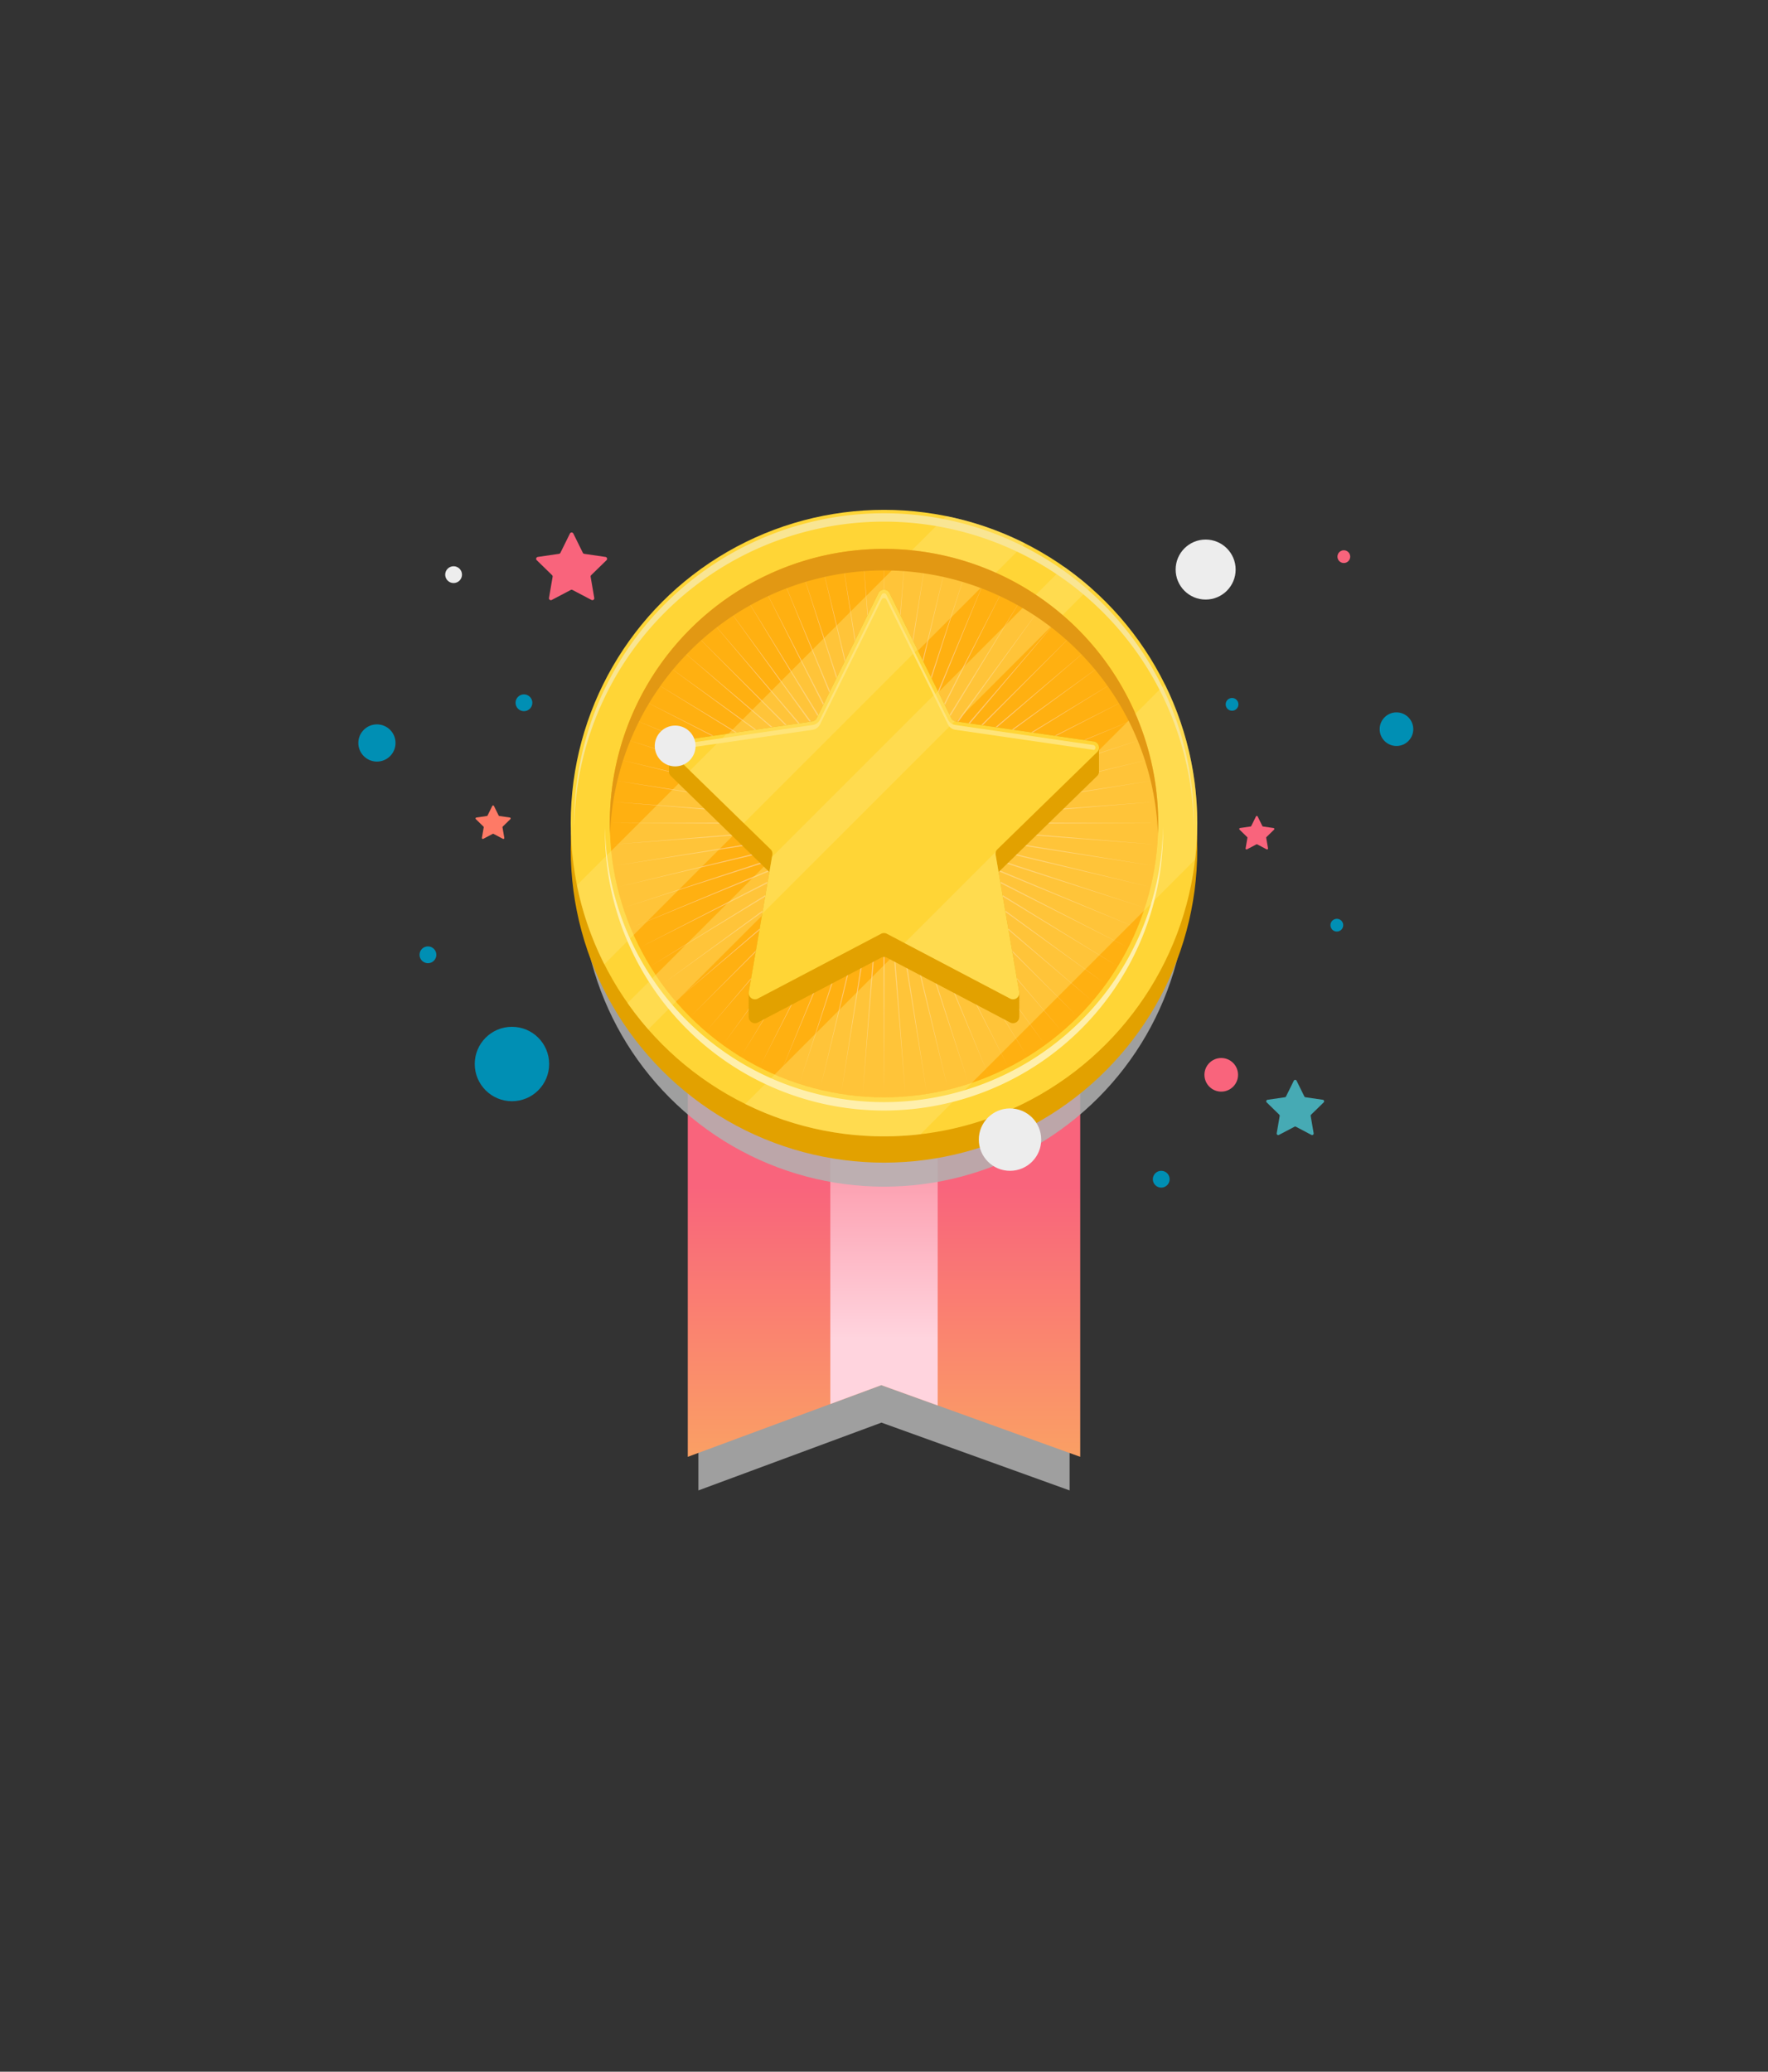 <svg xmlns="http://www.w3.org/2000/svg" xmlns:xlink="http://www.w3.org/1999/xlink" width="456.221" height="534.615" viewBox="0 0 456.221 534.615">
  <rect x="0" y="0" width="456.221" height="534.615" fill="#333333" stroke="none"/>
  <defs>
    <linearGradient id="linear-gradient" x1="0.5" y1="1.177" x2="0.5" y2="0.474" gradientUnits="objectBoundingBox">
      <stop offset="0" stop-color="#fbb45c"/>
      <stop offset="1" stop-color="#f9647c"/>
    </linearGradient>
    <linearGradient id="linear-gradient-2" x1="0.5" y1="-0.132" x2="0.5" y2="0.817" gradientUnits="objectBoundingBox">
      <stop offset="0" stop-color="#f9647c"/>
      <stop offset="1" stop-color="#ffd4de"/>
    </linearGradient>
  </defs>
  <g id="Group_33" data-name="Group 33" transform="translate(40.261 -45.431)">
    <g id="Group_31" data-name="Group 31" transform="translate(107.011 177)">
      <path id="Path_12" data-name="Path 12" d="M941.134,779.47l-48.554-17.5-47.242,17.5v-125.1h95.8Z" transform="translate(-812.397 -526.425)" fill="#b2b2b2" opacity="0.85" style="mix-blend-mode: multiply;isolation: isolate"/>
      <path id="Path_13" data-name="Path 13" d="M937.772,735.546l-51.327-18.5-49.939,18.5V603.3H937.772Z" transform="translate(-806.301 -491.173)" fill="url(#linear-gradient)"/>
      <path id="Path_14" data-name="Path 14" d="M955.262,777.636l13.162-4.875L982.972,778V684h-27.71Z" transform="translate(-888.279 -546.884)" fill="url(#linear-gradient-2)"/>
      <g id="Group_30" data-name="Group 30" transform="translate(0 0)">
        <g id="Group_23" data-name="Group 23">
          <circle id="Ellipse_11" data-name="Ellipse 11" cx="78.111" cy="78.111" r="78.111" transform="translate(2.727 18.431)" fill="#b2b2b2" opacity="0.85" style="mix-blend-mode: multiply;isolation: isolate"/>
          <circle id="Ellipse_12" data-name="Ellipse 12" cx="80.838" cy="80.838" r="80.838" transform="translate(0 6.782)" fill="#e2a100"/>
          <circle id="Ellipse_13" data-name="Ellipse 13" cx="80.838" cy="80.838" r="80.838" fill="#ffd536"/>
          <g id="Group_22" data-name="Group 22" transform="translate(1.594 1.594)" opacity="0.38">
            <path id="Path_15" data-name="Path 15" d="M839.4,246.391l-95.282,95.282a80.264,80.264,0,0,0,7.068,20.4L859.8,253.459A80.248,80.248,0,0,0,839.4,246.391Z" transform="translate(-744.121 -246.391)" fill="#ffe479"/>
            <path id="Path_16" data-name="Path 16" d="M1001.011,422.443a80.494,80.494,0,0,0-8.352-35.813l-108.3,108.3a80.5,80.5,0,0,0,35.813,8.352,81.6,81.6,0,0,0,9.407-.548l70.883-70.883A81.667,81.667,0,0,0,1001.011,422.443Z" transform="translate(-840.929 -343.199)" fill="#ffe479"/>
            <path id="Path_17" data-name="Path 17" d="M898.931,288.592,786.322,401.2a81.254,81.254,0,0,0,5.344,6.8L905.731,293.936A81.247,81.247,0,0,0,898.931,288.592Z" transform="translate(-773.253 -275.523)" fill="#ffe479"/>
          </g>
          <path id="Path_18" data-name="Path 18" d="M821.783,246.257a79.95,79.95,0,0,1,79.94,78.875c.005-.36.014-.718.014-1.079a79.954,79.954,0,1,0-159.908,0c0,.361.009.719.014,1.079A79.95,79.95,0,0,1,821.783,246.257Z" transform="translate(-740.945 -243.215)" fill="#f9e593"/>
        </g>
        <g id="Group_25" data-name="Group 25" transform="translate(10.08 10.08)">
          <circle id="Ellipse_14" data-name="Ellipse 14" cx="70.758" cy="70.758" r="70.758" fill="#ffb011"/>
          <path id="Path_19" data-name="Path 19" d="M843.327,275.309l.276,63.265,5.239-63.048-4.689,63.092,10.169-62.443L844.7,338.7l15.037-61.453-14.5,61.582,19.813-60.083L845.76,339l24.465-58.344L846.27,339.214l28.968-56.244-28.476,56.495,33.291-53.8-32.821,54.087,37.41-51.02-36.963,51.345,41.3-47.928L848.1,340.436l44.93-44.54-44.54,44.93,48.286-40.878-47.928,41.3,51.345-36.963-51.02,37.41,54.087-32.821-53.8,33.291,56.495-28.476L849.71,342.655,908.265,318.7l-58.344,24.465,60.254-19.288-60.083,19.812,61.581-14.5-61.453,15.037L912.75,334.6l-62.443,10.169,63.092-4.689-63.048,5.239,63.265.276-63.265.276,63.048,5.239-63.092-4.689,62.443,10.169-62.529-9.624,61.453,15.037-61.581-14.5,60.083,19.812L849.922,348.03,908.265,372.5,849.71,348.54l56.244,28.968L849.46,349.032l53.8,33.291L849.172,349.5l51.02,37.41-51.345-36.963,47.928,41.3-48.286-40.878,44.54,44.93-44.93-44.54,40.878,48.286-41.3-47.928,36.963,51.345-37.41-51.02,32.821,54.087-33.291-53.8,28.476,56.495L846.27,351.981l23.956,58.555L845.76,352.192l19.288,60.254-19.812-60.083,14.5,61.582L844.7,352.491l9.624,62.529-10.169-62.443,4.689,63.092L843.6,352.621l-.276,63.265-.276-63.265-5.239,63.048,4.689-63.092-10.169,62.443,9.624-62.529-15.037,61.453,14.5-61.582-19.812,60.083,19.288-60.254-24.465,58.344,23.956-58.555-28.968,56.244,28.476-56.495-33.291,53.8,32.821-54.087-37.41,51.02,36.963-51.345-41.3,47.928,40.878-48.286-44.93,44.54,44.54-44.93-48.286,40.878,47.928-41.3-51.345,36.963,51.02-37.41L783.4,382.323l53.8-33.291L780.7,377.508l56.244-28.968L778.389,372.5l58.344-24.465-60.254,19.288,60.083-19.812-61.581,14.5,61.453-15.037L773.9,356.593l62.443-10.169-63.092,4.689,63.049-5.239-63.265-.276,63.265-.276-63.049-5.239,63.092,4.689L773.9,334.6l62.529,9.624-61.453-15.037,61.581,14.5-60.083-19.812,60.254,19.288L778.389,318.7l58.555,23.956L780.7,313.687l56.495,28.476-53.8-33.291,54.087,32.821-51.02-37.41,51.345,36.963-47.928-41.3,48.286,40.878-44.54-44.93,44.93,44.54L797.678,292.15l41.3,47.928-36.963-51.345,37.41,51.02L806.6,285.667l33.291,53.8L811.417,282.97l28.968,56.244-23.956-58.555L840.894,339l-19.288-60.254,19.812,60.083-14.5-61.582L841.956,338.7l-9.624-62.529L842.5,338.617l-4.689-63.092,5.239,63.048Z" transform="translate(-772.569 -274.839)" fill="#ffc871"/>
          <g id="Group_24" data-name="Group 24" transform="translate(0.362 0.361)" opacity="0.38">
            <path id="Path_20" data-name="Path 20" d="M850.277,274.96,772.69,352.547a70.292,70.292,0,0,0,5.782,21.684l93.49-93.49A70.294,70.294,0,0,0,850.277,274.96Z" transform="translate(-772.69 -274.96)" fill="#ffe479"/>
            <path id="Path_21" data-name="Path 21" d="M1007.842,439.355a70.513,70.513,0,0,0-5.859-28.226l-93.125,93.124a71,71,0,0,0,50.865,2.16l44.42-44.42A70.672,70.672,0,0,0,1007.842,439.355Z" transform="translate(-866.688 -368.958)" fill="#ffe479"/>
            <path id="Path_22" data-name="Path 22" d="M907.844,312.008l-98.106,98.106a70.986,70.986,0,0,0,5.237,6.907l99.776-99.776A71.007,71.007,0,0,0,907.844,312.008Z" transform="translate(-798.264 -300.534)" fill="#ffe479"/>
          </g>
          <path id="Path_23" data-name="Path 23" d="M842.281,279.342a70.756,70.756,0,0,1,70.7,67.983c.035-.921.059-1.845.059-2.775a70.758,70.758,0,0,0-141.516,0c0,.93.024,1.854.059,2.775A70.755,70.755,0,0,1,842.281,279.342Z" transform="translate(-771.523 -273.793)" fill="#e29813"/>
        </g>
        <g id="Group_29" data-name="Group 29" transform="translate(25.352 20.61)">
          <g id="Group_26" data-name="Group 26">
            <path id="Path_24" data-name="Path 24" d="M877.763,328.6l15.9,32.219a1.607,1.607,0,0,0,1.21.879l35.555,5.167a1.607,1.607,0,0,1,.891,2.741l-25.728,25.079a1.608,1.608,0,0,0-.462,1.423L911.2,431.52a1.607,1.607,0,0,1-2.332,1.694L877.07,416.5a1.607,1.607,0,0,0-1.5,0l-31.8,16.719a1.607,1.607,0,0,1-2.332-1.694l6.073-35.412a1.608,1.608,0,0,0-.462-1.423l-25.728-25.079a1.607,1.607,0,0,1,.891-2.741L857.77,361.7a1.607,1.607,0,0,0,1.21-.879l15.9-32.219A1.607,1.607,0,0,1,877.763,328.6Z" transform="translate(-820.836 -321.539)" fill="#e2a100"/>
            <path id="Path_25" data-name="Path 25" d="M877.763,327.356l15.9,32.219a1.608,1.608,0,0,0,1.21.879l35.555,5.166a1.607,1.607,0,0,1,.891,2.742l-25.728,25.079a1.607,1.607,0,0,0-.462,1.423l6.073,35.412a1.607,1.607,0,0,1-2.332,1.694l-31.8-16.719a1.608,1.608,0,0,0-1.5,0l-31.8,16.719a1.607,1.607,0,0,1-2.332-1.694l6.073-35.412a1.607,1.607,0,0,0-.462-1.423l-25.728-25.079a1.608,1.608,0,0,1,.891-2.742l35.555-5.166a1.608,1.608,0,0,0,1.21-.879l15.9-32.219A1.607,1.607,0,0,1,877.763,327.356Z" transform="translate(-820.836 -320.68)" fill="#e2a100"/>
            <path id="Path_26" data-name="Path 26" d="M877.763,326.112l15.9,32.219a1.607,1.607,0,0,0,1.21.879l35.555,5.167a1.607,1.607,0,0,1,.891,2.741L905.593,392.2a1.607,1.607,0,0,0-.462,1.423l6.073,35.412a1.607,1.607,0,0,1-2.332,1.694l-31.8-16.719a1.607,1.607,0,0,0-1.5,0l-31.8,16.719a1.607,1.607,0,0,1-2.332-1.694l6.073-35.412a1.607,1.607,0,0,0-.462-1.423l-25.728-25.079a1.607,1.607,0,0,1,.891-2.741l35.555-5.167a1.607,1.607,0,0,0,1.21-.879l15.9-32.219A1.607,1.607,0,0,1,877.763,326.112Z" transform="translate(-820.836 -319.821)" fill="#e2a100"/>
            <path id="Path_27" data-name="Path 27" d="M877.763,324.868l15.9,32.219a1.607,1.607,0,0,0,1.21.879l35.555,5.167a1.607,1.607,0,0,1,.891,2.741l-25.728,25.079a1.607,1.607,0,0,0-.462,1.422l6.073,35.412a1.607,1.607,0,0,1-2.332,1.694l-31.8-16.719a1.607,1.607,0,0,0-1.5,0l-31.8,16.719a1.607,1.607,0,0,1-2.332-1.694l6.073-35.412a1.607,1.607,0,0,0-.462-1.422l-25.728-25.079a1.607,1.607,0,0,1,.891-2.741l35.555-5.167a1.607,1.607,0,0,0,1.21-.879l15.9-32.219A1.607,1.607,0,0,1,877.763,324.868Z" transform="translate(-820.836 -318.962)" fill="#e2a100"/>
            <path id="Path_28" data-name="Path 28" d="M877.763,323.623l15.9,32.219a1.608,1.608,0,0,0,1.21.879l35.555,5.166a1.607,1.607,0,0,1,.891,2.742l-25.728,25.079a1.608,1.608,0,0,0-.462,1.423l6.073,35.412a1.607,1.607,0,0,1-2.332,1.694l-31.8-16.719a1.607,1.607,0,0,0-1.5,0l-31.8,16.719a1.607,1.607,0,0,1-2.332-1.694l6.073-35.412a1.607,1.607,0,0,0-.462-1.423l-25.728-25.079a1.607,1.607,0,0,1,.891-2.742l35.555-5.166a1.608,1.608,0,0,0,1.21-.879l15.9-32.219A1.607,1.607,0,0,1,877.763,323.623Z" transform="translate(-820.836 -318.103)" fill="#e2a100"/>
            <path id="Path_29" data-name="Path 29" d="M877.763,322.379l15.9,32.219a1.606,1.606,0,0,0,1.21.879l35.555,5.167a1.607,1.607,0,0,1,.891,2.742l-25.728,25.079a1.607,1.607,0,0,0-.462,1.423L911.2,425.3a1.607,1.607,0,0,1-2.332,1.695l-31.8-16.719a1.607,1.607,0,0,0-1.5,0l-31.8,16.719a1.607,1.607,0,0,1-2.332-1.695l6.073-35.412a1.607,1.607,0,0,0-.462-1.423l-25.728-25.079a1.607,1.607,0,0,1,.891-2.742l35.555-5.167a1.607,1.607,0,0,0,1.21-.879l15.9-32.219A1.607,1.607,0,0,1,877.763,322.379Z" transform="translate(-820.836 -317.244)" fill="#e2a100"/>
            <path id="Path_30" data-name="Path 30" d="M877.763,321.135l15.9,32.219a1.606,1.606,0,0,0,1.21.879L930.43,359.4a1.607,1.607,0,0,1,.891,2.741L905.593,387.22a1.607,1.607,0,0,0-.462,1.422l6.073,35.412a1.607,1.607,0,0,1-2.332,1.694l-31.8-16.719a1.607,1.607,0,0,0-1.5,0l-31.8,16.719a1.607,1.607,0,0,1-2.332-1.694l6.073-35.412a1.607,1.607,0,0,0-.462-1.422l-25.728-25.079a1.607,1.607,0,0,1,.891-2.741l35.555-5.167a1.607,1.607,0,0,0,1.21-.879l15.9-32.219A1.607,1.607,0,0,1,877.763,321.135Z" transform="translate(-820.836 -316.385)" fill="#e2a100"/>
            <path id="Path_31" data-name="Path 31" d="M877.763,319.89l15.9,32.219a1.607,1.607,0,0,0,1.21.879l35.555,5.167a1.607,1.607,0,0,1,.891,2.741l-25.728,25.079a1.608,1.608,0,0,0-.462,1.423L911.2,422.81a1.607,1.607,0,0,1-2.332,1.694l-31.8-16.719a1.607,1.607,0,0,0-1.5,0l-31.8,16.719a1.607,1.607,0,0,1-2.332-1.694l6.073-35.412a1.608,1.608,0,0,0-.462-1.423L821.323,360.9a1.607,1.607,0,0,1,.891-2.741l35.555-5.167a1.607,1.607,0,0,0,1.21-.879l15.9-32.219A1.607,1.607,0,0,1,877.763,319.89Z" transform="translate(-820.836 -315.526)" fill="#e2a100"/>
            <path id="Path_32" data-name="Path 32" d="M877.763,318.646l15.9,32.219a1.608,1.608,0,0,0,1.21.88l35.555,5.166a1.607,1.607,0,0,1,.891,2.742l-25.728,25.079a1.607,1.607,0,0,0-.462,1.423l6.073,35.412a1.607,1.607,0,0,1-2.332,1.694l-31.8-16.719a1.607,1.607,0,0,0-1.5,0l-31.8,16.719a1.607,1.607,0,0,1-2.332-1.694l6.073-35.412a1.607,1.607,0,0,0-.462-1.423l-25.728-25.079a1.608,1.608,0,0,1,.891-2.742l35.555-5.166a1.608,1.608,0,0,0,1.21-.88l15.9-32.219A1.607,1.607,0,0,1,877.763,318.646Z" transform="translate(-820.836 -314.667)" fill="#e2a100"/>
            <path id="Path_33" data-name="Path 33" d="M877.763,317.4l15.9,32.219a1.606,1.606,0,0,0,1.21.879l35.555,5.167a1.607,1.607,0,0,1,.891,2.741l-25.728,25.079a1.607,1.607,0,0,0-.462,1.422l6.073,35.412a1.607,1.607,0,0,1-2.332,1.694L877.07,405.3a1.607,1.607,0,0,0-1.5,0l-31.8,16.719a1.607,1.607,0,0,1-2.332-1.694l6.073-35.412a1.607,1.607,0,0,0-.462-1.422l-25.728-25.079a1.607,1.607,0,0,1,.891-2.741L857.77,350.5a1.606,1.606,0,0,0,1.21-.879l15.9-32.219A1.607,1.607,0,0,1,877.763,317.4Z" transform="translate(-820.836 -313.809)" fill="#e2a100"/>
            <path id="Path_34" data-name="Path 34" d="M877.763,316.158l15.9,32.219a1.607,1.607,0,0,0,1.21.879l35.555,5.167a1.607,1.607,0,0,1,.891,2.741l-25.728,25.079a1.608,1.608,0,0,0-.462,1.423l6.073,35.412a1.607,1.607,0,0,1-2.332,1.694l-31.8-16.719a1.607,1.607,0,0,0-1.5,0l-31.8,16.719a1.607,1.607,0,0,1-2.332-1.694l6.073-35.412a1.608,1.608,0,0,0-.462-1.423l-25.728-25.079a1.607,1.607,0,0,1,.891-2.741l35.555-5.167a1.607,1.607,0,0,0,1.21-.879l15.9-32.219A1.607,1.607,0,0,1,877.763,316.158Z" transform="translate(-820.836 -312.949)" fill="#e2a100"/>
            <path id="Path_35" data-name="Path 35" d="M877.763,314.913l15.9,32.219a1.608,1.608,0,0,0,1.21.879l35.555,5.166a1.607,1.607,0,0,1,.891,2.742L905.593,381a1.607,1.607,0,0,0-.462,1.423l6.073,35.412a1.607,1.607,0,0,1-2.332,1.694l-31.8-16.719a1.609,1.609,0,0,0-1.5,0l-31.8,16.719a1.607,1.607,0,0,1-2.332-1.694l6.073-35.412a1.607,1.607,0,0,0-.462-1.423l-25.728-25.079a1.607,1.607,0,0,1,.891-2.742l35.555-5.166a1.608,1.608,0,0,0,1.21-.879l15.9-32.219A1.607,1.607,0,0,1,877.763,314.913Z" transform="translate(-820.836 -312.09)" fill="#e2a100"/>
            <path id="Path_36" data-name="Path 36" d="M877.763,313.669l15.9,32.219a1.606,1.606,0,0,0,1.21.879l35.555,5.167a1.607,1.607,0,0,1,.891,2.741l-25.728,25.079a1.607,1.607,0,0,0-.462,1.423l6.073,35.412a1.607,1.607,0,0,1-2.332,1.694l-31.8-16.719a1.607,1.607,0,0,0-1.5,0l-31.8,16.719a1.607,1.607,0,0,1-2.332-1.694l6.073-35.412a1.607,1.607,0,0,0-.462-1.423l-25.728-25.079a1.607,1.607,0,0,1,.891-2.741l35.555-5.167a1.607,1.607,0,0,0,1.21-.879l15.9-32.219A1.607,1.607,0,0,1,877.763,313.669Z" transform="translate(-820.836 -311.232)" fill="#e2a100"/>
            <path id="Path_37" data-name="Path 37" d="M877.763,312.425l15.9,32.219a1.607,1.607,0,0,0,1.21.879l35.555,5.167a1.607,1.607,0,0,1,.891,2.741L905.593,378.51a1.607,1.607,0,0,0-.462,1.422l6.073,35.412a1.607,1.607,0,0,1-2.332,1.694l-31.8-16.719a1.607,1.607,0,0,0-1.5,0l-31.8,16.719a1.607,1.607,0,0,1-2.332-1.694l6.073-35.412a1.607,1.607,0,0,0-.462-1.422l-25.728-25.079a1.607,1.607,0,0,1,.891-2.741l35.555-5.167a1.607,1.607,0,0,0,1.21-.879l15.9-32.219A1.607,1.607,0,0,1,877.763,312.425Z" transform="translate(-820.836 -310.372)" fill="#e2a100"/>
            <path id="Path_38" data-name="Path 38" d="M877.763,311.18l15.9,32.219a1.608,1.608,0,0,0,1.21.879l35.555,5.166a1.607,1.607,0,0,1,.891,2.742l-25.728,25.079a1.608,1.608,0,0,0-.462,1.423L911.2,414.1a1.607,1.607,0,0,1-2.332,1.694l-31.8-16.719a1.608,1.608,0,0,0-1.5,0l-31.8,16.719a1.607,1.607,0,0,1-2.332-1.694l6.073-35.412a1.607,1.607,0,0,0-.462-1.423l-25.728-25.079a1.607,1.607,0,0,1,.891-2.742l35.555-5.166a1.608,1.608,0,0,0,1.21-.879l15.9-32.219A1.607,1.607,0,0,1,877.763,311.18Z" transform="translate(-820.836 -309.513)" fill="#e2a100"/>
            <path id="Path_39" data-name="Path 39" d="M877.763,309.936l15.9,32.219a1.606,1.606,0,0,0,1.21.879L930.43,348.2a1.607,1.607,0,0,1,.891,2.741l-25.728,25.079a1.607,1.607,0,0,0-.462,1.423l6.073,35.412a1.607,1.607,0,0,1-2.332,1.694l-31.8-16.719a1.607,1.607,0,0,0-1.5,0l-31.8,16.719a1.607,1.607,0,0,1-2.332-1.694l6.073-35.412a1.607,1.607,0,0,0-.462-1.423l-25.728-25.079a1.607,1.607,0,0,1,.891-2.741l35.555-5.167a1.607,1.607,0,0,0,1.21-.879l15.9-32.219A1.607,1.607,0,0,1,877.763,309.936Z" transform="translate(-820.836 -308.655)" fill="#e2a100"/>
            <path id="Path_40" data-name="Path 40" d="M877.763,308.692l15.9,32.219a1.606,1.606,0,0,0,1.21.879l35.555,5.167a1.607,1.607,0,0,1,.891,2.741l-25.728,25.079a1.607,1.607,0,0,0-.462,1.422l6.073,35.412a1.607,1.607,0,0,1-2.332,1.694l-31.8-16.719a1.607,1.607,0,0,0-1.5,0l-31.8,16.719a1.607,1.607,0,0,1-2.332-1.694l6.073-35.412a1.607,1.607,0,0,0-.462-1.422L821.323,349.7a1.607,1.607,0,0,1,.891-2.741l35.555-5.167a1.607,1.607,0,0,0,1.21-.879l15.9-32.219A1.607,1.607,0,0,1,877.763,308.692Z" transform="translate(-820.836 -307.796)" fill="#e2a100"/>
          </g>
          <path id="Path_41" data-name="Path 41" d="M877.763,308.692l15.9,32.219a1.606,1.606,0,0,0,1.21.879l35.555,5.167a1.607,1.607,0,0,1,.891,2.741l-25.728,25.079a1.607,1.607,0,0,0-.462,1.422l6.073,35.412a1.607,1.607,0,0,1-2.332,1.694l-31.8-16.719a1.607,1.607,0,0,0-1.5,0l-31.8,16.719a1.607,1.607,0,0,1-2.332-1.694l6.073-35.412a1.607,1.607,0,0,0-.462-1.422L821.323,349.7a1.607,1.607,0,0,1,.891-2.741l35.555-5.167a1.607,1.607,0,0,0,1.21-.879l15.9-32.219A1.607,1.607,0,0,1,877.763,308.692Z" transform="translate(-820.836 -307.796)" fill="#ffd536"/>
          <g id="Group_27" data-name="Group 27" transform="translate(5.395)" opacity="0.38">
            <path id="Path_42" data-name="Path 42" d="M852.167,368.04l44.8-44.8-7.179-14.546a1.607,1.607,0,0,0-2.883,0l-15.9,32.219a1.607,1.607,0,0,1-1.21.879l-22.05,3.2-9.488,9.488Z" transform="translate(-838.258 -307.796)" fill="#ffe479"/>
            <path id="Path_43" data-name="Path 43" d="M1044.35,563.973a1.607,1.607,0,0,0,2.332-1.694l-6.073-35.412a1.6,1.6,0,0,1,.071-.809l-23.586,23.586Z" transform="translate(-961.71 -458.463)" fill="#ffe479"/>
            <path id="Path_44" data-name="Path 44" d="M898.549,449.717l49.7-49.7a1.6,1.6,0,0,1-.936-.811l-3.435-6.96L901.063,435.06Z" transform="translate(-879.877 -366.094)" fill="#ffe479"/>
          </g>
          <g id="Group_28" data-name="Group 28" transform="translate(0.925 0.925)">
            <path id="Path_45" data-name="Path 45" d="M824.178,351.241a.7.7,0,0,1,.231-.075L859.964,346a2.531,2.531,0,0,0,1.906-1.385l15.9-32.219a.682.682,0,0,1,1.224,0l15.9,32.219A2.531,2.531,0,0,0,896.8,346l35.555,5.167a.694.694,0,0,1,.231.075l.147-.144a.683.683,0,0,0-.378-1.164L896.8,344.766a2.531,2.531,0,0,1-1.906-1.385L879,311.163a.682.682,0,0,0-1.224,0l-15.9,32.219a2.531,2.531,0,0,1-1.906,1.385l-35.556,5.167a.683.683,0,0,0-.378,1.164Z" transform="translate(-823.823 -310.782)" fill="#ffe479"/>
          </g>
        </g>
        <path id="Path_46" data-name="Path 46" d="M839.506,576.689a72,72,0,0,1-71.989-70.919c-.005.361-.014.722-.014,1.084a72,72,0,1,0,144.006,0c0-.362-.008-.723-.014-1.084A72,72,0,0,1,839.506,576.689Z" transform="translate(-758.668 -423.848)" fill="#ffefab"/>
      </g>
    </g>
    <path id="Path_47" data-name="Path 47" d="M1300.755,496.444l1.211,2.455a.243.243,0,0,0,.183.133l2.709.394a.243.243,0,0,1,.135.414l-1.96,1.911a.242.242,0,0,0-.07.215l.463,2.7a.243.243,0,0,1-.352.256l-2.423-1.274a.243.243,0,0,0-.226,0L1298,504.921a.243.243,0,0,1-.353-.256l.463-2.7a.243.243,0,0,0-.07-.215l-1.96-1.911a.243.243,0,0,1,.135-.414l2.709-.394a.243.243,0,0,0,.183-.133l1.211-2.455A.243.243,0,0,1,1300.755,496.444Z" transform="translate(-1016.486 -240.317)" fill="#f9647c"/>
    <g id="Group_32" data-name="Group 32" transform="translate(52.203 182.85)">
      <path id="Path_48" data-name="Path 48" d="M719.779,260.408l2.448,4.959a.492.492,0,0,0,.37.269l5.473.8a.491.491,0,0,1,.272.837l-3.961,3.861a.492.492,0,0,0-.141.434l.935,5.451a.491.491,0,0,1-.712.517l-4.9-2.574a.491.491,0,0,0-.457,0l-4.9,2.574a.491.491,0,0,1-.713-.517l.935-5.451a.491.491,0,0,0-.141-.434l-3.96-3.861a.491.491,0,0,1,.272-.837l5.474-.8a.491.491,0,0,0,.37-.269l2.448-4.959A.491.491,0,0,1,719.779,260.408Z" transform="translate(-664.294 -260.134)" fill="#f9647c"/>
      <path id="Path_49" data-name="Path 49" d="M664.417,487.7l1.212,2.455a.243.243,0,0,0,.183.133l2.709.394a.243.243,0,0,1,.135.415l-1.96,1.911a.244.244,0,0,0-.07.215l.463,2.7a.243.243,0,0,1-.353.256l-2.423-1.274a.241.241,0,0,0-.226,0l-2.423,1.274a.243.243,0,0,1-.353-.256l.463-2.7a.244.244,0,0,0-.07-.215l-1.96-1.911a.243.243,0,0,1,.135-.415l2.709-.394a.242.242,0,0,0,.183-.133l1.212-2.455A.243.243,0,0,1,664.417,487.7Z" transform="translate(-629.421 -417.132)" fill="#fe7a66"/>
      <path id="Path_50" data-name="Path 50" d="M1326.322,716.436l2,4.048a.4.4,0,0,0,.3.219l4.467.649a.4.4,0,0,1,.222.683l-3.232,3.151a.4.4,0,0,0-.115.355l.763,4.449a.4.4,0,0,1-.581.422l-3.995-2.1a.4.4,0,0,0-.373,0l-4,2.1a.4.4,0,0,1-.581-.422l.763-4.449a.4.4,0,0,0-.115-.355l-3.232-3.151a.4.4,0,0,1,.222-.683l4.467-.649a.4.4,0,0,0,.3-.219l2-4.048A.4.4,0,0,1,1326.322,716.436Z" transform="translate(-1084.212 -574.968)" fill="#46aab4"/>
      <circle id="Ellipse_15" data-name="Ellipse 15" cx="9.601" cy="9.601" r="9.601" transform="translate(30.04 127.554)" fill="#008fb4"/>
      <circle id="Ellipse_16" data-name="Ellipse 16" cx="4.8" cy="4.8" r="4.8" transform="translate(0 49.511)" fill="#008fb4"/>
      <circle id="Ellipse_17" data-name="Ellipse 17" cx="4.336" cy="4.336" r="4.336" transform="translate(218.334 135.606)" fill="#f9647c"/>
      <circle id="Ellipse_18" data-name="Ellipse 18" cx="4.336" cy="4.336" r="4.336" transform="translate(263.55 46.414)" fill="#008fb4"/>
      <circle id="Ellipse_19" data-name="Ellipse 19" cx="7.742" cy="7.742" r="7.742" transform="translate(210.902 1.818)" fill="#ededed"/>
      <circle id="Ellipse_20" data-name="Ellipse 20" cx="8.052" cy="8.052" r="8.052" transform="translate(160.112 148.613)" fill="#ededed"/>
      <circle id="Ellipse_21" data-name="Ellipse 21" cx="5.265" cy="5.265" r="5.265" transform="translate(76.494 49.821)" fill="#ededed"/>
      <circle id="Ellipse_22" data-name="Ellipse 22" cx="2.168" cy="2.168" r="2.168" transform="translate(15.794 106.804)" fill="#008fb4"/>
      <circle id="Ellipse_23" data-name="Ellipse 23" cx="2.168" cy="2.168" r="2.168" transform="translate(40.57 41.769)" fill="#008fb4"/>
      <circle id="Ellipse_24" data-name="Ellipse 24" cx="2.168" cy="2.168" r="2.168" transform="translate(22.415 8.705)" fill="#ededed"/>
      <circle id="Ellipse_25" data-name="Ellipse 25" cx="2.168" cy="2.168" r="2.168" transform="translate(205.018 164.717)" fill="#008fb4"/>
      <circle id="Ellipse_26" data-name="Ellipse 26" cx="1.646" cy="1.646" r="1.646" transform="translate(250.852 99.681)" fill="#008fb4"/>
      <circle id="Ellipse_27" data-name="Ellipse 27" cx="1.646" cy="1.646" r="1.646" transform="translate(223.811 42.698)" fill="#008fb4"/>
      <circle id="Ellipse_28" data-name="Ellipse 28" cx="1.646" cy="1.646" r="1.646" transform="translate(252.655 4.581)" fill="#f9647c"/>
    </g>
  </g>
</svg>

